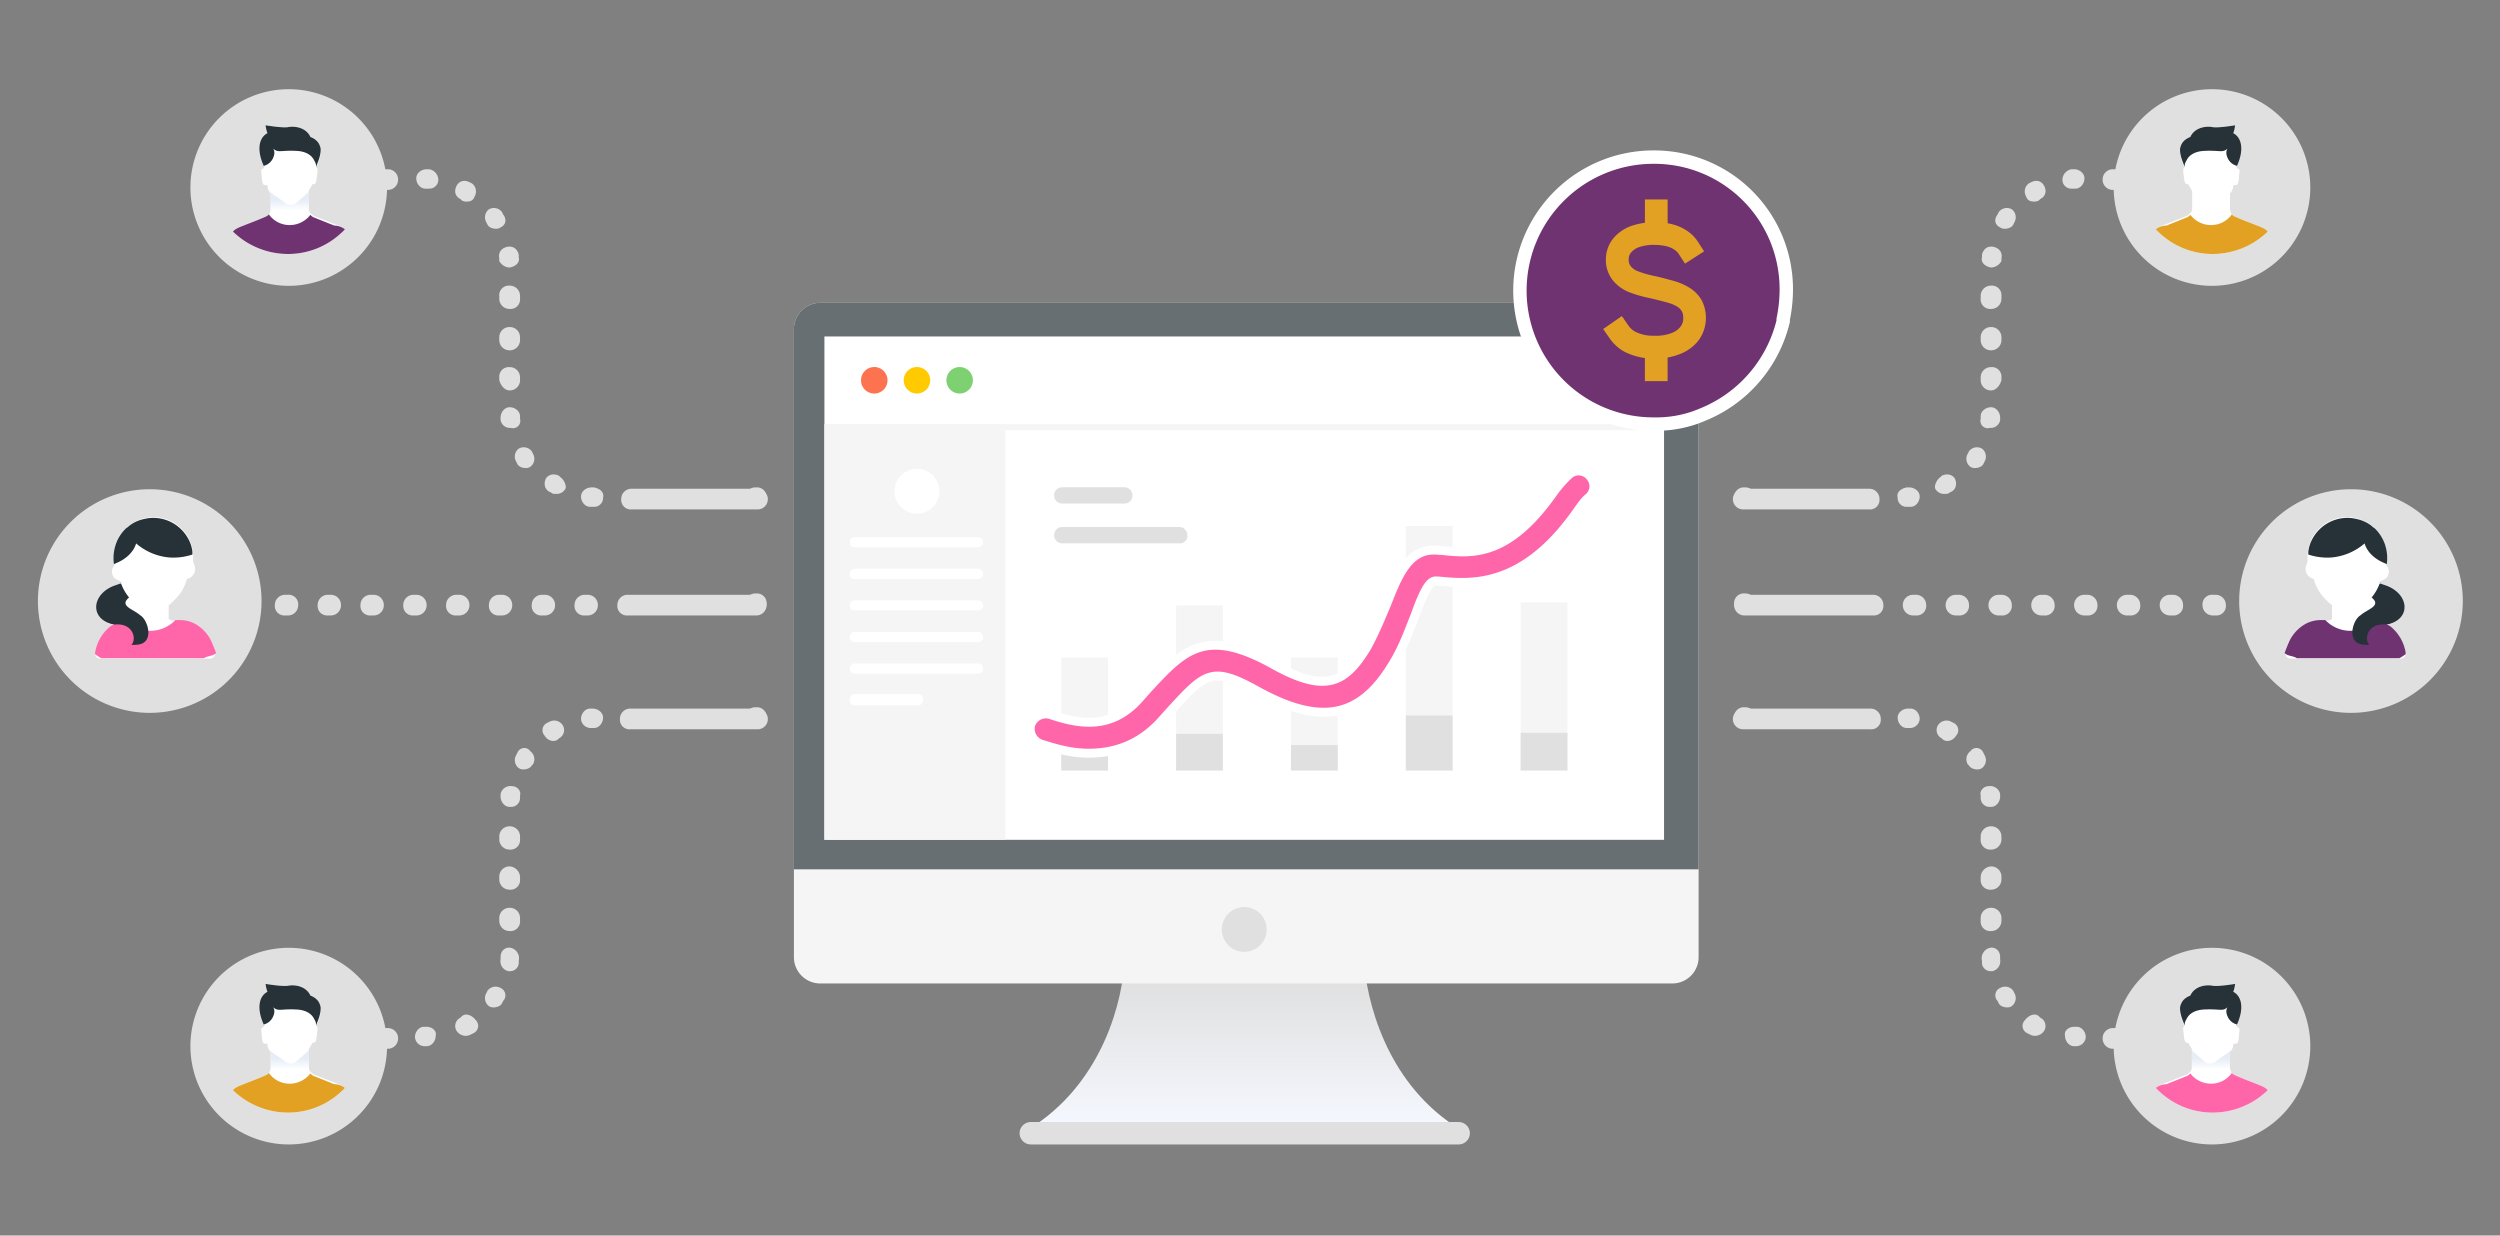 <svg xmlns="http://www.w3.org/2000/svg" xmlns:xlink="http://www.w3.org/1999/xlink" width="1121" height="554" viewBox="0 0 1121 554">
  <rect x="0" y="0" width="1121" height="554" fill="#808080" stroke="none"/>
  <defs>
    <clipPath id="clip-path">
      <rect id="Rectangle_1" data-name="Rectangle 1" width="1121" height="554" transform="translate(1057 1500)" fill="#fff" stroke="#707070" stroke-width="1"/>
    </clipPath>
    <linearGradient id="linear-gradient" x1="0.5" y1="0.968" x2="0.5" y2="0.076" gradientUnits="objectBoundingBox">
      <stop offset="0" stop-color="#f5f8ff"/>
      <stop offset="0.991" stop-color="#e0e0e0"/>
      <stop offset="1" stop-color="#d8e0eb"/>
    </linearGradient>
    <linearGradient id="linear-gradient-2" x1="0.498" y1="0.984" x2="0.498" y2="0.445" gradientUnits="objectBoundingBox">
      <stop offset="0" stop-color="#fff"/>
      <stop offset="0.991" stop-color="#e6edf7"/>
    </linearGradient>
    <linearGradient id="linear-gradient-4" x1="0.502" y1="0.984" x2="0.502" y2="0.445" xlink:href="#linear-gradient-2"/>
  </defs>
  <g id="Mask_Group_1" data-name="Mask Group 1" transform="translate(-1057 -1500)" clip-path="url(#clip-path)">
    <g id="Group_17" data-name="Group 17" transform="translate(-1468.004 239.169)">
      <g id="Group_15" data-name="Group 15">
        <path id="Path" d="M197.81,74.926c-32.361.916-71.559,0-98.9-.456-27.348.456-66.546,1.372-98.907.456C31.906,56.654,43.3,22.388,45.122,0H152.688C154.967,22.388,165.9,56.654,197.81,74.926Z" transform="translate(2984.008 1693.59)" fill="url(#linear-gradient)"/>
        <path id="Path-2" data-name="Path" d="M5.013,10.05H196.9a5.064,5.064,0,0,0,5.013-5.027A5.063,5.063,0,0,0,196.9,0H5.013A5.063,5.063,0,0,0,0,5.023,5.064,5.064,0,0,0,5.013,10.05Z" transform="translate(2982.185 1763.95)" fill="#e0e0e0"/>
        <path id="Path-3" data-name="Path" d="M405.66,11.909V293.338a11.779,11.779,0,0,1-11.849,11.878H11.854A11.783,11.783,0,0,1,0,293.338V11.909A11.787,11.787,0,0,1,11.854.026H393.811C400.191-.429,405.66,5.054,405.66,11.909Z" transform="translate(2880.999 1396.597)" fill="#f5f5f5"/>
        <path id="Path-4" data-name="Path" d="M405.66,11.909v242.14H0V11.909A11.787,11.787,0,0,1,11.854.026H393.811C400.191-.429,405.66,5.054,405.66,11.909Z" transform="translate(2880.999 1396.597)" fill="#676f73"/>
        <path id="Path-5" data-name="Path" d="M376.489,0H0V225.7H376.489Z" transform="translate(2894.675 1411.701)" fill="#fff"/>
        <path id="Path-6" data-name="Path" d="M5.924,11.883A5.941,5.941,0,1,0,0,5.939a5.941,5.941,0,0,0,5.924,5.944Z" transform="translate(2911.082 1425.407)" fill="#fd724f"/>
        <path id="Path-7" data-name="Path" d="M5.924,11.883A5.941,5.941,0,1,0,0,5.939a5.941,5.941,0,0,0,5.924,5.944Z" transform="translate(2930.227 1425.407)" fill="#ffcb00"/>
        <path id="Path-8" data-name="Path" d="M5.924,11.883A5.941,5.941,0,1,0,0,5.939a5.941,5.941,0,0,0,5.924,5.944Z" transform="translate(2949.367 1425.407)" fill="#7ed171"/>
        <path id="Path-9" data-name="Path" d="M376.489,0H0V186.4H81.129V2.739h295.36Z" transform="translate(2894.675 1450.994)" fill="#f5f5f5"/>
        <path id="Path-10" data-name="Path" d="M10.026,20.1A10.052,10.052,0,1,0,0,10.05,10.052,10.052,0,0,0,10.026,20.1Z" transform="translate(2926.125 1471.094)" fill="#fff"/>
        <path id="Path-11" data-name="Path" d="M57.431,4.591H2.279A2.154,2.154,0,0,1,0,2.307,2.157,2.157,0,0,1,2.279.024H57.431A2.157,2.157,0,0,1,59.71,2.307C60.166,3.224,58.8,4.591,57.431,4.591Z" transform="translate(2906.069 1501.681)" fill="#fff"/>
        <path id="Path-12" data-name="Path" d="M57.431,4.6H2.279A2.157,2.157,0,0,1,0,2.312,2.158,2.158,0,0,1,2.279.023H57.431A2.158,2.158,0,0,1,59.71,2.312C60.166,3.223,58.8,4.6,57.431,4.6Z" transform="translate(2906.069 1515.843)" fill="#fff"/>
        <path id="Path-13" data-name="Path" d="M57.431,4.591H2.279A2.154,2.154,0,0,1,0,2.307,2.154,2.154,0,0,1,2.279.024H57.431A2.154,2.154,0,0,1,59.71,2.307C60.166,3.224,58.8,4.591,57.431,4.591Z" transform="translate(2906.069 1530.008)" fill="#fff"/>
        <path id="Path-14" data-name="Path" d="M57.431,4.6H2.279A2.158,2.158,0,0,1,0,2.307,2.157,2.157,0,0,1,2.279.023H57.431A2.157,2.157,0,0,1,59.71,2.307C60.166,3.223,58.8,4.6,57.431,4.6Z" transform="translate(2906.069 1544.17)" fill="#fff"/>
        <path id="Path-15" data-name="Path" d="M57.431,4.591H2.279A2.154,2.154,0,0,1,0,2.307,2.154,2.154,0,0,1,2.279.024H57.431A2.154,2.154,0,0,1,59.71,2.307C60.166,3.219,58.8,4.591,57.431,4.591Z" transform="translate(2906.069 1558.335)" fill="#fff"/>
        <path id="Path-16" data-name="Path" d="M30.994,5.023H1.823A1.961,1.961,0,0,1,0,3.2V1.828A1.961,1.961,0,0,1,1.823,0H30.994a1.961,1.961,0,0,1,1.823,1.828V3.195C32.361,4.111,31.906,5.023,30.994,5.023Z" transform="translate(2906.069 1572.065)" fill="#fff"/>
        <path id="Path-17" data-name="Path" d="M10.031,20.1A10.05,10.05,0,1,0,0,10.05,10.05,10.05,0,0,0,10.031,20.1Z" transform="translate(3072.884 1667.552)" fill="#e0e0e0"/>
        <path id="Path-18" data-name="Path" d="M118.969,59.393a65.4,65.4,0,0,1-1.391,13.25v.916A60.455,60.455,0,0,1,81.12,115.592c-.911.456-1.343.456-2.255.911a52.856,52.856,0,0,1-19.141,3.2,59.851,59.851,0,1,1,0-119.7,59.2,59.2,0,0,1,59.245,59.392Z" transform="translate(3207.01 1331.281)" fill="#703372" stroke="#fff" stroke-width="6"/>
        <path id="Path-19" data-name="Path" d="M20.968,0H0V50.715H20.968Z" transform="translate(3000.87 1555.615)" fill="#f5f5f5"/>
        <path id="Path-20" data-name="Path" d="M20.963,0H0V74.015H20.963Z" transform="translate(3052.376 1532.315)" fill="#f5f5f5"/>
        <path id="Path-21" data-name="Path" d="M20.968,0H0V50.715H20.968Z" transform="translate(3103.878 1555.615)" fill="#f5f5f5"/>
        <path id="Path-22" data-name="Path" d="M20.963,0H0V109.653H20.963Z" transform="translate(3155.385 1496.678)" fill="#f5f5f5"/>
        <path id="Path-23" data-name="Path" d="M20.963,0H0V75.387H20.963Z" transform="translate(3206.882 1530.944)" fill="#f5f5f5"/>
        <path id="Path-24" data-name="Path" d="M20.968,0H0V11.422H20.968Z" transform="translate(3000.87 1594.908)" fill="#e0e0e0"/>
        <path id="Path-25" data-name="Path" d="M20.963,0H0V16.449H20.963Z" transform="translate(3052.376 1589.881)" fill="#e0e0e0"/>
        <path id="Path-26" data-name="Path" d="M20.968,0H0V11.422H20.968Z" transform="translate(3103.878 1594.908)" fill="#e0e0e0"/>
        <path id="Path-27" data-name="Path" d="M20.963,0H0V24.672H20.963Z" transform="translate(3155.385 1581.659)" fill="#e0e0e0"/>
        <path id="Path-28" data-name="Path" d="M20.963,0H0V16.905H20.963Z" transform="translate(3206.882 1589.425)" fill="#e0e0e0"/>
        <path id="Path-29" data-name="Path" d="M26.214,126.57c-9.115,0-16.867-2.744-21.424-4.116a7.237,7.237,0,0,1-4.557-8.678,7.212,7.212,0,0,1,8.659-4.567c12.309,4.111,26.893,7.306,39.653-6.855L52.2,98.243c16.4-17.817,25.975-28.327,56.058-11.878,24.158,13.705,32.817,8.678,42.387-6.855,3.646-6.395,6.38-13.25,9.115-19.644,5.013-12.794,10.031-26.044,23.7-24.216h.911c13.216,1.372,29.167,3.2,49.219-24.672a55.584,55.584,0,0,1,7.771-9.134A6.562,6.562,0,0,1,250.9,2.3a6.634,6.634,0,0,1-.432,9.594c-1.823,1.372-3.646,4.111-5.948,7.311C220.4,53.01,197.131,50.727,183,49.355h-.911c-3.19-.456-5.924,5.483-9.57,15.533-2.734,6.855-5.469,14.622-10.031,21.932C147.9,111.036,130.131,114.231,101.871,98.7c-20.513-11.422-23.247-8.222-39.2,9.139l-4.1,4.567C48.088,123.826,36.24,126.57,26.214,126.57Z" transform="translate(2986.965 1471.994)" fill="#ff66a9" stroke="#fff" stroke-width="4"/>
        <path id="Path-30" data-name="Path" d="M31.45,7.311H3.651A3.6,3.6,0,0,1,0,3.655,3.6,3.6,0,0,1,3.651,0h27.8A3.6,3.6,0,0,1,35.1,3.655a3.6,3.6,0,0,1-3.65,3.656Z" transform="translate(2997.679 1479.317)" fill="#e0e0e0"/>
        <path id="Path-31" data-name="Path" d="M56.52,7.311H3.651A3.6,3.6,0,0,1,0,3.655,3.6,3.6,0,0,1,3.651,0H56.064A3.6,3.6,0,0,1,59.71,3.655C60.166,5.483,58.343,7.311,56.52,7.311Z" transform="translate(2997.679 1497.138)" fill="#e0e0e0"/>
        <g id="Group_12" data-name="Group 12" transform="translate(528 1090.084)">
          <path id="Path-32" data-name="Path" d="M4.652,9.277A4.276,4.276,0,0,1,0,4.636,4.272,4.272,0,0,1,4.652,0,4.273,4.273,0,0,1,9.309,4.636,4.585,4.585,0,0,1,4.652,9.277Z" transform="translate(2331.416 389.309)" fill="#e0e0e0"/>
          <path id="Path-33" data-name="Path" d="M4.652,9.277A4.276,4.276,0,0,1,0,4.636,4.272,4.272,0,0,1,4.652,0,4.273,4.273,0,0,1,9.309,4.636,4.585,4.585,0,0,1,4.652,9.277Z" transform="translate(2331.416 487.905)" fill="#e0e0e0"/>
          <path id="Path-34" data-name="Path" d="M5.822,0H4.657A4.58,4.58,0,0,0,0,4.636,4.278,4.278,0,0,0,4.657,9.277H5.822a4.583,4.583,0,0,0,4.652-4.641A4.579,4.579,0,0,0,5.822,0Z" transform="translate(2165.035 246.636)" fill="#e0e0e0"/>
          <path id="Path-35" data-name="Path" d="M5.816,0H4.652A4.579,4.579,0,0,0,0,4.636,4.276,4.276,0,0,0,4.652,9.277H5.816a4.58,4.58,0,0,0,4.652-4.641A4.576,4.576,0,0,0,5.816,0Z" transform="translate(2146.422 246.636)" fill="#e0e0e0"/>
          <path id="Path-36" data-name="Path" d="M5.816,0H4.652C2.323,0,0,1.736,0,4.059S1.741,8.695,4.07,8.695H5.816a3.968,3.968,0,0,0,4.07-4.059A4.922,4.922,0,0,0,5.816,0Z" transform="translate(2183.654 246.636)" fill="#e0e0e0"/>
          <path id="Path-37" data-name="Path" d="M9.309,4.641A4.581,4.581,0,0,0,4.657,0,4.278,4.278,0,0,0,0,4.641V5.8a4.585,4.585,0,0,0,4.657,4.641A4.276,4.276,0,0,0,9.309,5.8Z" transform="translate(2220.881 298.832)" fill="#e0e0e0"/>
          <path id="Path-38" data-name="Path" d="M8.169,2.921,7.587,1.763A4.518,4.518,0,0,0,1.77.6,4.486,4.486,0,0,0,.606,6.4l.582,1.159C1.77,8.722,3.517,9.3,4.681,9.3A3.486,3.486,0,0,0,7,8.722C9.333,7.563,9.915,5.245,8.169,2.921Z" transform="translate(2214.459 264.01)" fill="#e0e0e0"/>
          <path id="Path-39" data-name="Path" d="M4.657,0A4.585,4.585,0,0,0,0,4.641V5.8a4.585,4.585,0,0,0,4.657,4.641A4.584,4.584,0,0,0,9.309,5.8V4.641A4.583,4.583,0,0,0,4.657,0Z" transform="translate(2220.881 317.391)" fill="#e0e0e0"/>
          <path id="Path-40" data-name="Path" d="M5.822,0H4.657A4.58,4.58,0,0,0,0,4.636,4.278,4.278,0,0,0,4.657,9.277H5.822a4.583,4.583,0,0,0,4.652-4.641A4.579,4.579,0,0,0,5.822,0Z" transform="translate(2128.385 246.636)" fill="#e0e0e0"/>
          <path id="Path-41" data-name="Path" d="M7.563,1.161,6.4.579C4.075-.58,1.747,0,.582,2.32S0,6.961,2.329,8.12l.582.582a3.511,3.511,0,0,0,2.323.577c1.747,0,2.911-.577,3.493-2.318a4.486,4.486,0,0,0-1.164-5.8Z" transform="translate(2201.104 251.852)" fill="#e0e0e0"/>
          <path id="Path-42" data-name="Path" d="M7.584,1.763A4.517,4.517,0,0,0,1.768.6,4.492,4.492,0,0,0,.6,6.4l.582,1.159C1.768,8.722,3.514,9.3,4.679,9.3A3.479,3.479,0,0,0,7,8.722a4.486,4.486,0,0,0,1.164-5.8Z" transform="translate(2227.841 371.306)" fill="#e0e0e0"/>
          <path id="Path-43" data-name="Path" d="M7.006,1.184,6.424.6C4.1-.557,1.766.026.6,1.761-.557,4.085.025,6.4,1.766,7.561l1.164.582c.582.582,1.164.582,2.329.582A4.392,4.392,0,0,0,9.329,6.4C9.912,5.243,8.747,2.343,7.006,1.184Z" transform="translate(2241.222 383.484)" fill="#e0e0e0"/>
          <path id="Path-44" data-name="Path" d="M5.822,0H4.657C2.329,0,0,1.736,0,4.059S1.747,8.7,4.075,8.7H5.822a3.972,3.972,0,0,0,4.07-4.064C10.474,2.318,8.727.577,5.822,0Z" transform="translate(2257.532 389.309)" fill="#e0e0e0"/>
          <path id="Path-45" data-name="Path" d="M4.77,9.394C7.676,8.812,9.422,7.07,8.84,4.753V3.594C8.258,1.27,6.511-.465,3.606.111,1.277.694-.469,2.429.113,5.329V6.494a5.554,5.554,0,0,0,4.657,2.9Z" transform="translate(2220.77 281.32)" fill="#e0e0e0"/>
          <path id="Path-46" data-name="Path" d="M8.727,5.218V4.059C8.727,1.741,6.4,0,4.075,0S0,2.318,0,4.636V5.8A4.247,4.247,0,0,0,4.075,9.277h.582a3.282,3.282,0,0,0,4.07-4.059Z" transform="translate(2221.463 353.35)" fill="#e0e0e0"/>
          <path id="Path-47" data-name="Path" d="M4.657,10.441A4.583,4.583,0,0,0,9.309,5.8V4.641A4.584,4.584,0,0,0,4.657,0,4.278,4.278,0,0,0,0,4.641V5.8C.582,8.123,2.329,10.441,4.657,10.441Z" transform="translate(2220.881 335.368)" fill="#e0e0e0"/>
          <path id="Path-48" data-name="Path" d="M4.652,0A4.576,4.576,0,0,0,0,4.636,4.276,4.276,0,0,0,4.652,9.277h.582c2.329,0,4.075-1.741,4.075-4.641A4.58,4.58,0,0,0,4.652,0Z" transform="translate(2110.354 246.636)" fill="#e0e0e0"/>
          <path id="Path-49" data-name="Path" d="M60.5,0H4.652A4.58,4.58,0,0,0,0,4.641,4.273,4.273,0,0,0,4.652,9.282H61.08a4.58,4.58,0,0,0,4.652-4.641C65.732,1.741,62.827,0,60.5,0Z" transform="translate(2275.568 389.886)" fill="#e0e0e0"/>
          <path id="Path-50" data-name="Path" d="M4.652,9.282A4.276,4.276,0,0,1,0,4.641,4.276,4.276,0,0,1,4.652,0,4.278,4.278,0,0,1,9.309,4.641,4.585,4.585,0,0,1,4.652,9.282Z" transform="translate(2331.416 436.863)" fill="#e0e0e0"/>
          <path id="Path-51" data-name="Path" d="M5.816,0H4.657A4.585,4.585,0,0,0,0,4.641,4.273,4.273,0,0,0,4.657,9.277H5.816a4.58,4.58,0,0,0,4.657-4.636A4.585,4.585,0,0,0,5.816,0Z" transform="translate(2177.833 437.446)" fill="#e0e0e0"/>
          <path id="Path-52" data-name="Path" d="M5.816,0H4.652A4.58,4.58,0,0,0,0,4.641,4.269,4.269,0,0,0,4.652,9.277H5.816a4.579,4.579,0,0,0,4.652-4.636A4.583,4.583,0,0,0,5.816,0Z" transform="translate(2197.033 437.446)" fill="#e0e0e0"/>
          <path id="Path-53" data-name="Path" d="M5.816,0H4.652A4.583,4.583,0,0,0,0,4.641,4.272,4.272,0,0,0,4.652,9.277H5.816a4.58,4.58,0,0,0,4.657-4.636A4.585,4.585,0,0,0,5.816,0Z" transform="translate(2158.637 437.446)" fill="#e0e0e0"/>
          <path id="Path-54" data-name="Path" d="M5.816,0H4.652A4.58,4.58,0,0,0,0,4.641,4.272,4.272,0,0,0,4.652,9.277H5.816a4.576,4.576,0,0,0,4.652-4.636A4.58,4.58,0,0,0,5.816,0Z" transform="translate(2139.441 437.446)" fill="#e0e0e0"/>
          <path id="Path-55" data-name="Path" d="M5.822,0H4.657A4.585,4.585,0,0,0,0,4.641,4.273,4.273,0,0,0,4.657,9.277H5.822a4.579,4.579,0,0,0,4.652-4.636A4.276,4.276,0,0,0,5.822,0Z" transform="translate(2120.24 437.446)" fill="#e0e0e0"/>
          <path id="Path-56" data-name="Path" d="M5.816,0H4.652A4.58,4.58,0,0,0,0,4.641,4.269,4.269,0,0,0,4.652,9.277H5.816a4.579,4.579,0,0,0,4.652-4.636A4.583,4.583,0,0,0,5.816,0Z" transform="translate(2254.626 437.446)" fill="#e0e0e0"/>
          <path id="Path-57" data-name="Path" d="M5.816,0H4.652A4.583,4.583,0,0,0,0,4.641,4.272,4.272,0,0,0,4.652,9.277H5.816a4.576,4.576,0,0,0,4.652-4.636A4.58,4.58,0,0,0,5.816,0Z" transform="translate(2216.229 437.446)" fill="#e0e0e0"/>
          <path id="Path-58" data-name="Path" d="M5.822,0H4.657A4.585,4.585,0,0,0,0,4.641,4.273,4.273,0,0,0,4.657,9.277H5.822a4.579,4.579,0,0,0,4.652-4.636A4.583,4.583,0,0,0,5.822,0Z" transform="translate(2235.425 437.446)" fill="#e0e0e0"/>
          <path id="Path-59" data-name="Path" d="M5.234,0H4.652A4.583,4.583,0,0,0,0,4.641,4.272,4.272,0,0,0,4.652,9.277h.582A4.58,4.58,0,0,0,9.892,4.641,4.585,4.585,0,0,0,5.234,0Z" transform="translate(2102.208 437.446)" fill="#e0e0e0"/>
          <path id="Path-60" data-name="Path" d="M62.245,0H4.652A4.583,4.583,0,0,0,0,4.641,4.272,4.272,0,0,0,4.652,9.277H62.245A4.576,4.576,0,0,0,66.9,4.641,4.58,4.58,0,0,0,62.245,0Z" transform="translate(2273.822 437.446)" fill="#e0e0e0"/>
          <path id="Path-61" data-name="Path" d="M2.911.835l-.582.582a4.133,4.133,0,0,0-1.747,5.8,4.9,4.9,0,0,0,4.07,2.318,4.435,4.435,0,0,0,2.329-.577l1.164-.582a3.607,3.607,0,0,0,1.164-5.8C7.563.258,4.652-.9,2.911.835Z" transform="translate(2201.104 625.679)" fill="#e0e0e0"/>
          <path id="Path-62" data-name="Path" d="M5.234,0H4.07C1.741,0,0,2.323,0,4.641A4.362,4.362,0,0,0,4.07,8.7H5.234C7.563,8.7,9.3,6.382,9.3,4.059,9.886,1.741,7.563,0,5.234,0Z" transform="translate(2183.072 631.155)" fill="#e0e0e0"/>
          <path id="Path-63" data-name="Path" d="M4.77.112C2.442-.47.113,1.271.113,4.171V5.33a4.519,4.519,0,0,0,3.493,5.223h.582a3.887,3.887,0,0,0,4.07-3.482V5.912A4.826,4.826,0,0,0,4.77.112Z" transform="translate(2221.352 595.666)" fill="#e0e0e0"/>
          <path id="Path-64" data-name="Path" d="M5.822,0H4.657A4.585,4.585,0,0,0,0,4.641,4.273,4.273,0,0,0,4.657,9.277H5.822a4.579,4.579,0,0,0,4.652-4.636A4.583,4.583,0,0,0,5.822,0Z" transform="translate(2165.035 631.737)" fill="#e0e0e0"/>
          <path id="Path-65" data-name="Path" d="M4.657,0A4.58,4.58,0,0,0,0,4.636V5.8a4.581,4.581,0,0,0,4.657,4.636A4.272,4.272,0,0,0,9.309,5.8V4.636A4.579,4.579,0,0,0,4.657,0Z" transform="translate(2220.881 577.801)" fill="#e0e0e0"/>
          <path id="Path-66" data-name="Path" d="M5.822,0H4.657A4.585,4.585,0,0,0,0,4.641,4.273,4.273,0,0,0,4.657,9.277H5.822a4.579,4.579,0,0,0,4.652-4.636A4.583,4.583,0,0,0,5.822,0Z" transform="translate(2128.385 631.737)" fill="#e0e0e0"/>
          <path id="Path-67" data-name="Path" d="M5.816,0H4.652A4.583,4.583,0,0,0,0,4.641,4.272,4.272,0,0,0,4.652,9.277H5.816a4.576,4.576,0,0,0,4.652-4.636A4.58,4.58,0,0,0,5.816,0Z" transform="translate(2146.422 631.737)" fill="#e0e0e0"/>
          <path id="Path-68" data-name="Path" d="M7,.6A4.521,4.521,0,0,0,1.188,1.766L.606,2.925a4.486,4.486,0,0,0,1.164,5.8A3.526,3.526,0,0,0,4.1,9.3c1.163,0,2.9-.575,3.487-1.734L8.169,6.4A3.608,3.608,0,0,0,7,.6Z" transform="translate(2214.459 613.153)" fill="#e0e0e0"/>
          <path id="Path-69" data-name="Path" d="M3.339.466l-1.164.582a3.609,3.609,0,0,0-1.159,5.8A4.769,4.769,0,0,0,4.5,9.167a3.5,3.5,0,0,0,2.329-.582l.582-.577a4.135,4.135,0,0,0,1.741-5.8A4.526,4.526,0,0,0,3.339.466Z" transform="translate(2240.231 493.816)" fill="#e0e0e0"/>
          <path id="Path-70" data-name="Path" d="M5.24,0H4.075C1.747,0,0,2.323,0,4.641A4.367,4.367,0,0,0,4.075,8.7H5.822c2.323,0,4.07-2.318,4.07-4.641S7.563,0,5.24,0Z" transform="translate(2257.532 488.482)" fill="#e0e0e0"/>
          <path id="Path-71" data-name="Path" d="M1.186,2.056.6,3.22a4.486,4.486,0,0,0,1.168,5.8A3.5,3.5,0,0,0,4.1,9.6c1.161,0,2.9-.585,3.484-1.744l.582-.577A4.486,4.486,0,0,0,7,1.479a3.312,3.312,0,0,0-5.814.577Z" transform="translate(2227.841 506.144)" fill="#e0e0e0"/>
          <path id="Path-72" data-name="Path" d="M4.657,0A4.58,4.58,0,0,0,0,4.636V5.8a4.581,4.581,0,0,0,4.657,4.636A4.275,4.275,0,0,0,9.309,5.8V4.636A5,5,0,0,0,4.657,0Z" transform="translate(2220.881 559.242)" fill="#e0e0e0"/>
          <path id="Path-73" data-name="Path" d="M4.657,0A4.585,4.585,0,0,0,0,4.641V5.8a4.582,4.582,0,0,0,4.657,4.641A4.276,4.276,0,0,0,9.309,5.8V4.641A4.583,4.583,0,0,0,4.657,0Z" transform="translate(2220.881 541.259)" fill="#e0e0e0"/>
          <path id="Path-74" data-name="Path" d="M5.234.113A4.528,4.528,0,0,0,0,3.59V4.749C0,7.072,1.747,9.39,4.075,9.39h.582a3.971,3.971,0,0,0,4.07-4.059V4.172C9.309,2.431,7.563.113,5.234.113Z" transform="translate(2221.463 523.169)" fill="#e0e0e0"/>
          <path id="Path-75" data-name="Path" d="M4.652,0A4.583,4.583,0,0,0,0,4.641,4.272,4.272,0,0,0,4.652,9.277h.582c2.329,0,4.075-1.736,4.075-4.636A4.585,4.585,0,0,0,4.652,0Z" transform="translate(2110.354 631.737)" fill="#e0e0e0"/>
          <path id="Path-76" data-name="Path" d="M61.08,0H4.652A4.58,4.58,0,0,0,0,4.641,4.276,4.276,0,0,0,4.652,9.282h57.01a4.58,4.58,0,0,0,4.652-4.641C66.314,1.741,63.409,0,61.08,0Z" transform="translate(2274.986 488.482)" fill="#e0e0e0"/>
          <g id="Group_6" data-name="Group 6" transform="translate(502.472 -35.798)">
            <path id="Path-77" data-name="Path" d="M44.172,88.169A44.085,44.085,0,1,0,0,44.085,44.12,44.12,0,0,0,44.172,88.169Z" transform="translate(1579.914 631.544)" fill="#e0e0e0"/>
            <g id="Group_2" data-name="Group 2" transform="translate(1598.981 647.723)">
              <path id="Path-78" data-name="Path" d="M50.208,46.629A12.65,12.65,0,0,1,48.534,48.3a34.807,34.807,0,0,1-23.849,9.409A35.694,35.694,0,0,1,4.6,51.438,39.99,39.99,0,0,1,0,47.674C.835,46.629,2.092,46,4.811,44.957l1.046-.42c2.092-.835,5.022-1.881,8.786-3.554a3.724,3.724,0,0,0,1.464-1.046,1.081,1.081,0,0,0,.42-.835,3.881,3.881,0,0,0,.418-1.464v-7.11l-.418-.418a5.13,5.13,0,0,1-1.046-3.136l-.628-.209c-1.881.418-1.673-1.464-2.092-5.229-.209-1.673,0-1.881.837-2.09l.628-.837a21.591,21.591,0,0,1-1.883-7.736c0-3.554,1.464-5.853,3.556-6.9A14.619,14.619,0,0,1,14.643,0s7.323,1.255,10.041.837c3.138-.628,8.16.209,10.043,4.391,3.138,1.253,4.184,3.136,4.6,5.227.418,3.345-1.464,7.11-1.883,8.365v.209c.42.209.628.627.42,2.09-.42,3.554-.42,5.646-2.092,5.227L34.1,29.064c0,.42,0,.42-.209.628V37.22a2.921,2.921,0,0,0,.627,1.881c.211.209.211.418.42.418a5.556,5.556,0,0,0,1.255,1.046l9.415,3.763A15.413,15.413,0,0,1,50.208,46.629Z" transform="translate(0 0)" fill="#fff"/>
              <path id="Path-79" data-name="Path" d="M50.208,6.692a12.65,12.65,0,0,1-1.674,1.673,34.807,34.807,0,0,1-23.849,9.409A35.694,35.694,0,0,1,4.6,11.5,39.99,39.99,0,0,1,0,7.736C.835,6.692,2.092,6.064,4.811,5.02L5.857,4.6c2.092-.835,5.022-1.881,8.786-3.554A3.724,3.724,0,0,0,16.107,0a11.4,11.4,0,0,0,9.415,4.809,11.692,11.692,0,0,0,9.206-4.6,5.466,5.466,0,0,0,1.255,1.046Q42.259,3.764,45.4,5.02A8.023,8.023,0,0,1,50.208,6.692Z" transform="translate(0 39.937)" fill="#e2a122"/>
              <path id="Path-80" data-name="Path" d="M25.347,18.82a4.057,4.057,0,0,0-.628-2.719c0-.209-.209-.209-.209-.42-1.464-2.926-4.6-3.972-7.531-4.181-7.74-.42-8.367,1.044-10.878-1.046.837,1.046.837,2.928-.418,5.018a6.142,6.142,0,0,1-3.767,2.719C-1.64,10.246.243,5.229,3.59,3.556A15.385,15.385,0,0,1,2.753,0s7.323,1.255,10.041.837c3.138-.628,8.16.209,10.043,4.391,3.138,1.253,4.184,3.136,4.6,5.227C27.648,13.8,25.765,17.356,25.347,18.82Z" transform="translate(11.89 0)" fill="#263238"/>
              <path id="Path-81" data-name="Path" d="M.418,7.947V.837L0,.42V0A5.62,5.62,0,0,0,1.464,1.673l5.65,3.974a3.763,3.763,0,0,0,4.6,0l5.23-4.6c.209-.209.418-.418.627-.418V8.156A1.883,1.883,0,0,0,17.781,9.2H.628A2.627,2.627,0,0,1,.418,7.947Z" transform="translate(16.526 29.273)" fill="url(#linear-gradient-2)"/>
            </g>
          </g>
          <g id="Group_7" data-name="Group 7" transform="translate(502.472 -420.798)">
            <path id="Path-82" data-name="Path" d="M44.172,88.169A44.085,44.085,0,1,0,0,44.085,44.12,44.12,0,0,0,44.172,88.169Z" transform="translate(1579.914 631.544)" fill="#e0e0e0"/>
            <g id="Group_2-2" data-name="Group 2" transform="translate(1598.981 647.723)">
              <path id="Path-83" data-name="Path" d="M50.208,46.629A12.65,12.65,0,0,1,48.534,48.3a34.807,34.807,0,0,1-23.849,9.409A35.694,35.694,0,0,1,4.6,51.438,39.99,39.99,0,0,1,0,47.674C.835,46.629,2.092,46,4.811,44.957l1.046-.42c2.092-.835,5.022-1.881,8.786-3.554a3.724,3.724,0,0,0,1.464-1.046,1.081,1.081,0,0,0,.42-.835,3.881,3.881,0,0,0,.418-1.464v-7.11l-.418-.418a5.13,5.13,0,0,1-1.046-3.136l-.628-.209c-1.881.418-1.673-1.464-2.092-5.229-.209-1.673,0-1.881.837-2.09l.628-.837a21.591,21.591,0,0,1-1.883-7.736c0-3.554,1.464-5.853,3.556-6.9A14.619,14.619,0,0,1,14.643,0s7.323,1.255,10.041.837c3.138-.628,8.16.209,10.043,4.391,3.138,1.253,4.184,3.136,4.6,5.227.418,3.345-1.464,7.11-1.883,8.365v.209c.42.209.628.627.42,2.09-.42,3.554-.42,5.646-2.092,5.227L34.1,29.064c0,.42,0,.42-.209.628V37.22a2.921,2.921,0,0,0,.627,1.881c.211.209.211.418.42.418a5.556,5.556,0,0,0,1.255,1.046l9.415,3.763A15.413,15.413,0,0,1,50.208,46.629Z" transform="translate(0 0)" fill="#fff"/>
              <path id="Path-84" data-name="Path" d="M50.208,6.692a12.65,12.65,0,0,1-1.674,1.673,34.807,34.807,0,0,1-23.849,9.409A35.694,35.694,0,0,1,4.6,11.5,39.99,39.99,0,0,1,0,7.736C.835,6.692,2.092,6.064,4.811,5.02L5.857,4.6c2.092-.835,5.022-1.881,8.786-3.554A3.724,3.724,0,0,0,16.107,0a11.4,11.4,0,0,0,9.415,4.809,11.692,11.692,0,0,0,9.206-4.6,5.466,5.466,0,0,0,1.255,1.046Q42.259,3.764,45.4,5.02A8.023,8.023,0,0,1,50.208,6.692Z" transform="translate(0 39.937)" fill="#703372"/>
              <path id="Path-85" data-name="Path" d="M25.347,18.82a4.057,4.057,0,0,0-.628-2.719c0-.209-.209-.209-.209-.42-1.464-2.926-4.6-3.972-7.531-4.181-7.74-.42-8.367,1.044-10.878-1.046.837,1.046.837,2.928-.418,5.018a6.142,6.142,0,0,1-3.767,2.719C-1.64,10.246.243,5.229,3.59,3.556A15.385,15.385,0,0,1,2.753,0s7.323,1.255,10.041.837c3.138-.628,8.16.209,10.043,4.391,3.138,1.253,4.184,3.136,4.6,5.227C27.648,13.8,25.765,17.356,25.347,18.82Z" transform="translate(11.89 0)" fill="#263238"/>
              <path id="Path-86" data-name="Path" d="M.418,7.947V.837L0,.42V0A5.62,5.62,0,0,0,1.464,1.673l5.65,3.974a3.763,3.763,0,0,0,4.6,0l5.23-4.6c.209-.209.418-.418.627-.418V8.156A1.883,1.883,0,0,0,17.781,9.2H.628A2.627,2.627,0,0,1,.418,7.947Z" transform="translate(16.526 29.273)" fill="url(#linear-gradient-2)"/>
            </g>
          </g>
          <g id="Group_8" data-name="Group 8" transform="translate(563.733 54.512)">
            <path id="Path-87" data-name="Path" d="M50.234,100.27A50.135,50.135,0,1,0,0,50.135,50.175,50.175,0,0,0,50.234,100.27Z" transform="translate(1450.271 335.611)" fill="#e0e0e0"/>
            <g id="Group_3" data-name="Group 3" transform="translate(1475.862 348.114)">
              <path id="Shape" d="M2.178,63.437a2.186,2.186,0,0,1-2.16-2.491A18.535,18.535,0,0,1,6.661,49.321a3.3,3.3,0,0,1,2.16-1,11.114,11.114,0,0,1-6.643-3.653,8.827,8.827,0,0,1-1-1.66c-1.826-4.483,1.328-10.3,8.635-12.621l2.158-.83c.167,0,.167-.167.334-.167C10.481,27.9,8.653,28.23,7.823,25.74a3.734,3.734,0,0,1,.332-3.321c.166-.167.166-.332.331-.5.334-.334.167-.334.167-.831v-.331a18.991,18.991,0,0,1,.83-8.637,16.253,16.253,0,0,1,4.65-7.306.583.583,0,0,0,.332-.166c.332-.332.83-.665,1.163-1A17.507,17.507,0,0,1,22.27.5,16.385,16.385,0,0,1,26.257,0,17.846,17.846,0,0,1,42.033,9.466c.166.5.5,1,.665,1.494a18,18,0,0,1,1.163,4.485,3.254,3.254,0,0,1,.166,1.163V19.43c0,1.163.663,1.991.83,3.154A4.625,4.625,0,0,1,41.2,27.734a19.154,19.154,0,0,1-2.988,6.476,31.084,31.084,0,0,1-5.147,5.313v6.145s.166.331.994.5a10.421,10.421,0,0,0,2.99.331h1.66a14.425,14.425,0,0,1,5.978,1.495,18.249,18.249,0,0,1,7.972,8.634,8.189,8.189,0,0,1,.5,1.163c.167.5.332,1,.5,1.662a3.066,3.066,0,0,1,.332,1.163,2.473,2.473,0,0,1-2.324,2.823Z" transform="translate(0 0)" fill="#fff"/>
              <path id="Path-88" data-name="Path" d="M54.3,16.441c-1.494,1.494-3.819,1.161-5.48,2.324h-46A26.887,26.887,0,0,1,0,16.938v-.664A18.963,18.963,0,0,1,6.642,4.65a4.342,4.342,0,0,1,2.159-1A11.121,11.121,0,0,1,2.159,0h9.963A15.421,15.421,0,0,0,24.744,6.477,15.684,15.684,0,0,0,36.037,1.661h2.491a14.459,14.459,0,0,1,5.978,1.494,17.472,17.472,0,0,1,7.971,8.636c.167.331.333.83.5,1.163C53.307,13.783,54.137,15.942,54.3,16.441Z" transform="translate(0.018 44.506)" fill="#ff66a9"/>
              <path id="Path-89" data-name="Path" d="M35.362,16.441a27.068,27.068,0,0,1-10.3,1.328,26.261,26.261,0,0,1-14.946-6.31c-1.163,3.985-4.65,6.974-8.469,8.635-.5.167-1,.5-1.5.664v-.166a19.216,19.216,0,0,1,.831-8.635A17.8,17.8,0,0,1,5.635,4.65c.167-.166.167-.166.333-.166.333-.333.83-.664,1.163-1A16.108,16.108,0,0,1,13.772.5,16.42,16.42,0,0,1,17.758,0,17.85,17.85,0,0,1,33.534,9.466a15.481,15.481,0,0,1,1.828,5.813Z" transform="translate(8.332 0.331)" fill="#263238"/>
              <path id="Path-90" data-name="Path" d="M22.233,25.74c-1.494,1.827-4.152,1.827-6.477,1.827,2.492-2.325,1-9.963-7.472-9.133H8.117c-11.624-2.159-10.3-14.282,1-17.769L10.941,0l.333.331a20.962,20.962,0,0,0,3.488,5.98c-4.65,3.819,1.827,5.147,4.981,7.971C22.566,15.942,24.891,22.585,22.233,25.74Z" transform="translate(0.536 29.726)" fill="#263238"/>
            </g>
          </g>
        </g>
        <g id="Group_14" data-name="Group 14" transform="translate(3302.03 1300.831)">
          <path id="Path-91" data-name="Path" d="M4.657,9.277A4.276,4.276,0,0,0,9.309,4.636,4.272,4.272,0,0,0,4.657,0,4.273,4.273,0,0,0,0,4.636,4.585,4.585,0,0,0,4.657,9.277Z" transform="translate(0.576 178.562)" fill="#e0e0e0"/>
          <path id="Path-92" data-name="Path" d="M4.657,9.277A4.276,4.276,0,0,0,9.309,4.636,4.272,4.272,0,0,0,4.657,0,4.273,4.273,0,0,0,0,4.636,4.585,4.585,0,0,0,4.657,9.277Z" transform="translate(0.576 277.158)" fill="#e0e0e0"/>
          <path id="Path-93" data-name="Path" d="M4.635,0H5.8a4.58,4.58,0,0,1,4.657,4.636A4.278,4.278,0,0,1,5.8,9.277H4.635A4.583,4.583,0,0,1-.017,4.636,4.579,4.579,0,0,1,4.635,0Z" transform="translate(165.808 35.889)" fill="#e0e0e0"/>
          <path id="Path-94" data-name="Path" d="M4.635,0H5.8a4.579,4.579,0,0,1,4.652,4.636A4.276,4.276,0,0,1,5.8,9.277H4.635A4.58,4.58,0,0,1-.017,4.636,4.576,4.576,0,0,1,4.635,0Z" transform="translate(184.427 35.889)" fill="#e0e0e0"/>
          <path id="Path-95" data-name="Path" d="M4.071,0H5.235C7.564,0,9.887,1.736,9.887,4.059S8.146,8.7,5.817,8.7H4.071A3.968,3.968,0,0,1,0,4.636,4.922,4.922,0,0,1,4.071,0Z" transform="translate(147.759 35.889)" fill="#e0e0e0"/>
          <path id="Path-96" data-name="Path" d="M0,4.641A4.581,4.581,0,0,1,4.652,0,4.278,4.278,0,0,1,9.309,4.641V5.8a4.585,4.585,0,0,1-4.657,4.641A4.276,4.276,0,0,1,0,5.8Z" transform="translate(111.11 88.085)" fill="#e0e0e0"/>
          <path id="Path-97" data-name="Path" d="M1.023,2.921l.582-1.158A4.518,4.518,0,0,1,7.422.6,4.486,4.486,0,0,1,8.586,6.4L8,7.559C7.422,8.722,5.675,9.3,4.511,9.3a3.486,3.486,0,0,1-2.319-.578C-.141,7.563-.723,5.245,1.023,2.921Z" transform="translate(117.649 53.263)" fill="#e0e0e0"/>
          <path id="Path-98" data-name="Path" d="M4.652,0A4.585,4.585,0,0,1,9.309,4.641V5.8a4.585,4.585,0,0,1-4.657,4.641A4.584,4.584,0,0,1,0,5.8V4.641A4.583,4.583,0,0,1,4.652,0Z" transform="translate(111.11 106.644)" fill="#e0e0e0"/>
          <path id="Path-99" data-name="Path" d="M4.635,0H5.8a4.58,4.58,0,0,1,4.657,4.636A4.278,4.278,0,0,1,5.8,9.277H4.635A4.583,4.583,0,0,1-.017,4.636,4.579,4.579,0,0,1,4.635,0Z" transform="translate(202.458 35.889)" fill="#e0e0e0"/>
          <path id="Path-100" data-name="Path" d="M1.761,1.161,2.924.579C5.249-.58,7.577,0,8.742,2.32S9.324,6.961,7,8.12L6.413,8.7a3.511,3.511,0,0,1-2.323.577C2.343,9.279,1.179,8.7.6,6.961a4.486,4.486,0,0,1,1.164-5.8Z" transform="translate(130.873 41.105)" fill="#e0e0e0"/>
          <path id="Path-101" data-name="Path" d="M1.183,1.763A4.517,4.517,0,0,1,7,.6,4.492,4.492,0,0,1,8.167,6.4L7.585,7.559C7,8.722,5.253,9.3,4.088,9.3a3.479,3.479,0,0,1-2.321-.578A4.486,4.486,0,0,1,.6,2.922Z" transform="translate(104.692 160.559)" fill="#e0e0e0"/>
          <path id="Path-102" data-name="Path" d="M2.474,1.184,3.056.6C5.38-.557,7.714.026,8.88,1.761c1.157,2.324.575,4.639-1.166,5.8L6.55,8.143c-.582.582-1.164.582-2.329.582A4.392,4.392,0,0,1,.151,6.4C-.432,5.243.733,2.343,2.474,1.184Z" transform="translate(90.598 172.737)" fill="#e0e0e0"/>
          <path id="Path-103" data-name="Path" d="M4.181,0H5.346C7.674,0,10,1.736,10,4.059S8.256,8.7,5.928,8.7H4.181A3.972,3.972,0,0,1,.111,4.636C-.471,2.318,1.276.577,4.181,0Z" transform="translate(73.765 178.562)" fill="#e0e0e0"/>
          <path id="Path-104" data-name="Path" d="M4.182,9.394C1.276,8.812-.47,7.07.112,4.753V3.594C.694,1.27,2.441-.465,5.346.111,7.675.694,9.421,2.429,8.839,5.329V6.494a5.554,5.554,0,0,1-4.657,2.9Z" transform="translate(111.579 70.573)" fill="#e0e0e0"/>
          <path id="Path-105" data-name="Path" d="M.128,5.218V4.059C.128,1.741,2.455,0,4.78,0S8.855,2.318,8.855,4.636V5.8A4.247,4.247,0,0,1,4.78,9.277H4.2A3.282,3.282,0,0,1,.128,5.218Z" transform="translate(110.982 142.603)" fill="#e0e0e0"/>
          <path id="Path-106" data-name="Path" d="M4.635,10.441A4.583,4.583,0,0,1-.017,5.8V4.641A4.584,4.584,0,0,1,4.635,0,4.278,4.278,0,0,1,9.292,4.641V5.8C8.71,8.123,6.963,10.441,4.635,10.441Z" transform="translate(111.127 124.621)" fill="#e0e0e0"/>
          <path id="Path-107" data-name="Path" d="M4.64,0A4.576,4.576,0,0,1,9.292,4.636,4.276,4.276,0,0,1,4.64,9.277H4.058c-2.329,0-4.075-1.741-4.075-4.641A4.58,4.58,0,0,1,4.64,0Z" transform="translate(221.655 35.889)" fill="#e0e0e0"/>
          <path id="Path-108" data-name="Path" d="M5.215,0H61.063a4.58,4.58,0,0,1,4.652,4.641,4.273,4.273,0,0,1-4.652,4.641H4.635A4.58,4.58,0,0,1-.017,4.641C-.017,1.741,2.888,0,5.215,0Z" transform="translate(0.018 179.139)" fill="#e0e0e0"/>
          <path id="Path-109" data-name="Path" d="M4.657,9.282A4.276,4.276,0,0,0,9.309,4.641,4.276,4.276,0,0,0,4.657,0,4.278,4.278,0,0,0,0,4.641,4.585,4.585,0,0,0,4.657,9.282Z" transform="translate(0.576 226.116)" fill="#e0e0e0"/>
          <path id="Path-110" data-name="Path" d="M4.64,0H5.8a4.585,4.585,0,0,1,4.657,4.641A4.273,4.273,0,0,1,5.8,9.277H4.64A4.58,4.58,0,0,1-.017,4.641,4.585,4.585,0,0,1,4.64,0Z" transform="translate(153.012 226.699)" fill="#e0e0e0"/>
          <path id="Path-111" data-name="Path" d="M4.635,0H5.8a4.58,4.58,0,0,1,4.652,4.641A4.269,4.269,0,0,1,5.8,9.277H4.635A4.579,4.579,0,0,1-.017,4.641,4.583,4.583,0,0,1,4.635,0Z" transform="translate(133.816 226.699)" fill="#e0e0e0"/>
          <path id="Path-112" data-name="Path" d="M4.64,0H5.8a4.583,4.583,0,0,1,4.652,4.641A4.272,4.272,0,0,1,5.8,9.277H4.64A4.58,4.58,0,0,1-.017,4.641,4.585,4.585,0,0,1,4.64,0Z" transform="translate(172.207 226.699)" fill="#e0e0e0"/>
          <path id="Path-113" data-name="Path" d="M4.635,0H5.8a4.58,4.58,0,0,1,4.652,4.641A4.272,4.272,0,0,1,5.8,9.277H4.635A4.576,4.576,0,0,1-.017,4.641,4.58,4.58,0,0,1,4.635,0Z" transform="translate(191.408 226.699)" fill="#e0e0e0"/>
          <path id="Path-114" data-name="Path" d="M4.652,0H5.817a4.585,4.585,0,0,1,4.657,4.641A4.273,4.273,0,0,1,5.817,9.277H4.652A4.579,4.579,0,0,1,0,4.641,4.276,4.276,0,0,1,4.652,0Z" transform="translate(210.586 226.699)" fill="#e0e0e0"/>
          <path id="Path-115" data-name="Path" d="M4.635,0H5.8a4.58,4.58,0,0,1,4.652,4.641A4.269,4.269,0,0,1,5.8,9.277H4.635A4.579,4.579,0,0,1-.017,4.641,4.583,4.583,0,0,1,4.635,0Z" transform="translate(76.223 226.699)" fill="#e0e0e0"/>
          <path id="Path-116" data-name="Path" d="M4.635,0H5.8a4.583,4.583,0,0,1,4.652,4.641A4.272,4.272,0,0,1,5.8,9.277H4.635A4.576,4.576,0,0,1-.017,4.641,4.58,4.58,0,0,1,4.635,0Z" transform="translate(114.62 226.699)" fill="#e0e0e0"/>
          <path id="Path-117" data-name="Path" d="M4.635,0H5.8a4.585,4.585,0,0,1,4.657,4.641A4.273,4.273,0,0,1,5.8,9.277H4.635A4.579,4.579,0,0,1-.017,4.641,4.583,4.583,0,0,1,4.635,0Z" transform="translate(95.418 226.699)" fill="#e0e0e0"/>
          <path id="Path-118" data-name="Path" d="M4.641,0h.582A4.583,4.583,0,0,1,9.875,4.641,4.272,4.272,0,0,1,5.223,9.277H4.641A4.58,4.58,0,0,1-.017,4.641,4.585,4.585,0,0,1,4.641,0Z" transform="translate(229.217 226.699)" fill="#e0e0e0"/>
          <path id="Path-119" data-name="Path" d="M4.638,0H62.231a4.583,4.583,0,0,1,4.652,4.641,4.272,4.272,0,0,1-4.652,4.636H4.638A4.576,4.576,0,0,1-.017,4.641,4.58,4.58,0,0,1,4.638,0Z" transform="translate(0.595 226.699)" fill="#e0e0e0"/>
          <path id="Path-120" data-name="Path" d="M7.414.835,8,1.417a4.133,4.133,0,0,1,1.747,5.8,4.9,4.9,0,0,1-4.07,2.318,4.435,4.435,0,0,1-2.329-.577L2.18,8.376a3.607,3.607,0,0,1-1.164-5.8C2.762.258,5.673-.9,7.414.835Z" transform="translate(129.872 414.932)" fill="#e0e0e0"/>
          <path id="Path-121" data-name="Path" d="M4.158,0H5.322c2.329,0,4.07,2.323,4.07,4.641A4.362,4.362,0,0,1,5.322,8.7H4.158C1.829,8.7.092,6.382.092,4.059-.494,1.741,1.829,0,4.158,0Z" transform="translate(148.837 420.408)" fill="#e0e0e0"/>
          <path id="Path-122" data-name="Path" d="M3.662.112C5.99-.47,8.319,1.271,8.319,4.171V5.33a4.519,4.519,0,0,1-3.493,5.223H4.244A3.887,3.887,0,0,1,.174,7.071V5.912A4.826,4.826,0,0,1,3.662.112Z" transform="translate(111.517 384.919)" fill="#e0e0e0"/>
          <path id="Path-123" data-name="Path" d="M4.635,0H5.8a4.585,4.585,0,0,1,4.657,4.641A4.273,4.273,0,0,1,5.8,9.277H4.635A4.579,4.579,0,0,1-.017,4.641,4.583,4.583,0,0,1,4.635,0Z" transform="translate(165.808 420.99)" fill="#e0e0e0"/>
          <path id="Path-124" data-name="Path" d="M4.669,0A4.58,4.58,0,0,1,9.326,4.636V5.8a4.581,4.581,0,0,1-4.657,4.636A4.272,4.272,0,0,1,.017,5.8V4.636A4.579,4.579,0,0,1,4.669,0Z" transform="translate(111.094 367.054)" fill="#e0e0e0"/>
          <path id="Path-125" data-name="Path" d="M4.635,0H5.8a4.585,4.585,0,0,1,4.657,4.641A4.273,4.273,0,0,1,5.8,9.277H4.635A4.579,4.579,0,0,1-.017,4.641,4.583,4.583,0,0,1,4.635,0Z" transform="translate(202.458 420.99)" fill="#e0e0e0"/>
          <path id="Path-126" data-name="Path" d="M4.635,0H5.8a4.583,4.583,0,0,1,4.652,4.641A4.272,4.272,0,0,1,5.8,9.277H4.635A4.576,4.576,0,0,1-.017,4.641,4.58,4.58,0,0,1,4.635,0Z" transform="translate(184.427 420.99)" fill="#e0e0e0"/>
          <path id="Path-127" data-name="Path" d="M2.176.6A4.521,4.521,0,0,1,7.988,1.766L8.57,2.925a4.486,4.486,0,0,1-1.164,5.8,3.526,3.526,0,0,1-2.33.575c-1.163,0-2.9-.575-3.487-1.734L1.007,6.4A3.608,3.608,0,0,1,2.176.6Z" transform="translate(117.665 402.406)" fill="#e0e0e0"/>
          <path id="Path-128" data-name="Path" d="M6.4.466l1.164.582a3.609,3.609,0,0,1,1.159,5.8A4.769,4.769,0,0,1,5.234,9.167a3.5,3.5,0,0,1-2.329-.582l-.582-.577a4.135,4.135,0,0,1-1.741-5.8A4.526,4.526,0,0,1,6.4.466Z" transform="translate(91.335 283.069)" fill="#e0e0e0"/>
          <path id="Path-129" data-name="Path" d="M4.652,0H5.817C8.145,0,9.892,2.323,9.892,4.641A4.367,4.367,0,0,1,5.817,8.7H4.07C1.747,8.7,0,6.382,0,4.059S2.329,0,4.652,0Z" transform="translate(73.876 277.735)" fill="#e0e0e0"/>
          <path id="Path-130" data-name="Path" d="M7.583,2.056,8.169,3.22A4.486,4.486,0,0,1,7,9.015,3.5,3.5,0,0,1,4.669,9.6c-1.161,0-2.9-.585-3.484-1.744L.6,7.279a4.486,4.486,0,0,1,1.166-5.8,3.312,3.312,0,0,1,5.814.577Z" transform="translate(104.691 295.397)" fill="#e0e0e0"/>
          <path id="Path-131" data-name="Path" d="M4.669,0A4.58,4.58,0,0,1,9.326,4.636V5.8a4.581,4.581,0,0,1-4.657,4.636A4.275,4.275,0,0,1,.017,5.8V4.636A5,5,0,0,1,4.669,0Z" transform="translate(111.094 348.495)" fill="#e0e0e0"/>
          <path id="Path-132" data-name="Path" d="M4.669,0A4.585,4.585,0,0,1,9.326,4.641V5.8a4.582,4.582,0,0,1-4.657,4.641A4.276,4.276,0,0,1,.017,5.8V4.641A4.583,4.583,0,0,1,4.669,0Z" transform="translate(111.094 330.512)" fill="#e0e0e0"/>
          <path id="Path-133" data-name="Path" d="M3.606.113A4.528,4.528,0,0,1,8.84,3.59V4.749c0,2.323-1.747,4.641-4.075,4.641H4.183A3.971,3.971,0,0,1,.113,5.331V4.172C-.469,2.431,1.277.113,3.606.113Z" transform="translate(110.998 312.422)" fill="#e0e0e0"/>
          <path id="Path-134" data-name="Path" d="M4.64,0A4.583,4.583,0,0,1,9.292,4.641,4.272,4.272,0,0,1,4.64,9.277H4.058c-2.329,0-4.075-1.736-4.075-4.636A4.585,4.585,0,0,1,4.64,0Z" transform="translate(221.655 420.99)" fill="#e0e0e0"/>
          <path id="Path-135" data-name="Path" d="M5.217,0H61.645A4.58,4.58,0,0,1,66.3,4.641a4.276,4.276,0,0,1-4.652,4.641H4.635A4.58,4.58,0,0,1-.017,4.641C-.017,1.741,2.888,0,5.217,0Z" transform="translate(0.017 277.735)" fill="#e0e0e0"/>
          <g id="Group_6-2" data-name="Group 6" transform="translate(170.573 385)">
            <path id="Path-136" data-name="Path" d="M44.169,88.169A44.085,44.085,0,1,1,88.341,44.085,44.12,44.12,0,0,1,44.169,88.169Z" transform="translate(0)" fill="#e0e0e0"/>
            <g id="Group_2-3" data-name="Group 2" transform="translate(19.066 16.179)">
              <path id="Path-137" data-name="Path" d="M0,46.629A12.65,12.65,0,0,0,1.674,48.3a34.807,34.807,0,0,0,23.849,9.409,35.694,35.694,0,0,0,20.082-6.273,39.99,39.99,0,0,0,4.6-3.765C49.373,46.629,48.116,46,45.4,44.957l-1.046-.42c-2.092-.835-5.022-1.881-8.786-3.554A3.724,3.724,0,0,1,34.1,39.937a1.081,1.081,0,0,1-.42-.835,3.881,3.881,0,0,1-.418-1.464v-7.11l.418-.418a5.13,5.13,0,0,0,1.046-3.136l.628-.209c1.881.418,1.673-1.464,2.092-5.229.209-1.673,0-1.881-.837-2.09l-.628-.837a21.591,21.591,0,0,0,1.883-7.736c0-3.554-1.464-5.853-3.556-6.9A14.619,14.619,0,0,0,35.565,0S28.242,1.255,25.524.837c-3.138-.628-8.16.209-10.043,4.391-3.138,1.253-4.184,3.136-4.6,5.227-.418,3.345,1.464,7.11,1.883,8.365v.209c-.42.209-.628.627-.42,2.09.42,3.554.42,5.646,2.092,5.227l1.674,2.719c0,.42,0,.42.209.628V37.22a2.921,2.921,0,0,1-.627,1.881c-.211.209-.211.418-.42.418a5.556,5.556,0,0,1-1.255,1.046L4.6,44.328A15.413,15.413,0,0,0,0,46.629Z" transform="translate(0 0)" fill="#fff"/>
              <path id="Path-138" data-name="Path" d="M0,6.692A12.65,12.65,0,0,0,1.674,8.365a34.807,34.807,0,0,0,23.849,9.409A35.694,35.694,0,0,0,45.606,11.5a39.99,39.99,0,0,0,4.6-3.765C49.373,6.692,48.116,6.064,45.4,5.02L44.351,4.6c-2.092-.835-5.022-1.881-8.786-3.554A3.724,3.724,0,0,1,34.1,0a11.4,11.4,0,0,1-9.415,4.809A11.692,11.692,0,0,1,15.48.209a5.466,5.466,0,0,1-1.255,1.046Q7.949,3.764,4.813,5.02A8.023,8.023,0,0,0,0,6.692Z" transform="translate(0 39.937)" fill="#ff66a9"/>
              <path id="Path-139" data-name="Path" d="M2.108,18.82A4.057,4.057,0,0,1,2.737,16.1c0-.209.209-.209.209-.42,1.464-2.926,4.6-3.972,7.531-4.181,7.74-.42,8.367,1.044,10.878-1.046-.837,1.046-.837,2.928.418,5.018a6.142,6.142,0,0,0,3.767,2.719C29.1,10.246,27.212,5.229,23.865,3.556A15.385,15.385,0,0,0,24.7,0S17.38,1.255,14.661.837C11.523.209,6.5,1.046,4.618,5.229,1.48,6.482.434,8.365.016,10.455-.193,13.8,1.691,17.356,2.108,18.82Z" transform="translate(10.862 0)" fill="#263238"/>
              <path id="Path-140" data-name="Path" d="M17.364,7.947V.837L17.781.42V0a5.62,5.62,0,0,1-1.464,1.673l-5.65,3.974a3.763,3.763,0,0,1-4.6,0l-5.23-4.6C.627.837.418.628.209.628V8.156A1.883,1.883,0,0,1,0,9.2H17.153A2.627,2.627,0,0,0,17.364,7.947Z" transform="translate(15.9 29.273)" fill="url(#linear-gradient-4)"/>
            </g>
          </g>
          <g id="Group_7-2" data-name="Group 7" transform="translate(170.573 0)">
            <path id="Path-141" data-name="Path" d="M44.169,88.169A44.085,44.085,0,1,1,88.341,44.085,44.12,44.12,0,0,1,44.169,88.169Z" transform="translate(0)" fill="#e0e0e0"/>
            <g id="Group_2-4" data-name="Group 2" transform="translate(19.066 16.179)">
              <path id="Path-142" data-name="Path" d="M0,46.629A12.65,12.65,0,0,0,1.674,48.3a34.807,34.807,0,0,0,23.849,9.409,35.694,35.694,0,0,0,20.082-6.273,39.99,39.99,0,0,0,4.6-3.765C49.373,46.629,48.116,46,45.4,44.957l-1.046-.42c-2.092-.835-5.022-1.881-8.786-3.554A3.724,3.724,0,0,1,34.1,39.937a1.081,1.081,0,0,1-.42-.835,3.881,3.881,0,0,1-.418-1.464v-7.11l.418-.418a5.13,5.13,0,0,0,1.046-3.136l.628-.209c1.881.418,1.673-1.464,2.092-5.229.209-1.673,0-1.881-.837-2.09l-.628-.837a21.591,21.591,0,0,0,1.883-7.736c0-3.554-1.464-5.853-3.556-6.9A14.619,14.619,0,0,0,35.565,0S28.242,1.255,25.524.837c-3.138-.628-8.16.209-10.043,4.391-3.138,1.253-4.184,3.136-4.6,5.227-.418,3.345,1.464,7.11,1.883,8.365v.209c-.42.209-.628.627-.42,2.09.42,3.554.42,5.646,2.092,5.227l1.674,2.719c0,.42,0,.42.209.628V37.22a2.921,2.921,0,0,1-.627,1.881c-.211.209-.211.418-.42.418a5.556,5.556,0,0,1-1.255,1.046L4.6,44.328A15.413,15.413,0,0,0,0,46.629Z" transform="translate(0 0)" fill="#fff"/>
              <path id="Path-143" data-name="Path" d="M0,6.692A12.65,12.65,0,0,0,1.674,8.365a34.807,34.807,0,0,0,23.849,9.409A35.694,35.694,0,0,0,45.606,11.5a39.99,39.99,0,0,0,4.6-3.765C49.373,6.692,48.116,6.064,45.4,5.02L44.351,4.6c-2.092-.835-5.022-1.881-8.786-3.554A3.724,3.724,0,0,1,34.1,0a11.4,11.4,0,0,1-9.415,4.809A11.692,11.692,0,0,1,15.48.209a5.466,5.466,0,0,1-1.255,1.046Q7.949,3.764,4.813,5.02A8.023,8.023,0,0,0,0,6.692Z" transform="translate(0 39.937)" fill="#e2a122"/>
              <path id="Path-144" data-name="Path" d="M2.108,18.82A4.057,4.057,0,0,1,2.737,16.1c0-.209.209-.209.209-.42,1.464-2.926,4.6-3.972,7.531-4.181,7.74-.42,8.367,1.044,10.878-1.046-.837,1.046-.837,2.928.418,5.018a6.142,6.142,0,0,0,3.767,2.719C29.1,10.246,27.212,5.229,23.865,3.556A15.385,15.385,0,0,0,24.7,0S17.38,1.255,14.661.837C11.523.209,6.5,1.046,4.618,5.229,1.48,6.482.434,8.365.016,10.455-.193,13.8,1.691,17.356,2.108,18.82Z" transform="translate(10.862 0)" fill="#263238"/>
              <path id="Path-145" data-name="Path" d="M17.364,7.947V.837L17.781.42V0a5.62,5.62,0,0,1-1.464,1.673l-5.65,3.974a3.763,3.763,0,0,1-4.6,0l-5.23-4.6C.627.837.418.628.209.628V8.156A1.883,1.883,0,0,1,0,9.2H17.153A2.627,2.627,0,0,0,17.364,7.947Z" transform="translate(15.9 29.273)" fill="url(#linear-gradient-4)"/>
            </g>
          </g>
          <g id="Group_8-2" data-name="Group 8" transform="translate(226.831 179.376)">
            <path id="Path-146" data-name="Path" d="M50.231,100.27a50.135,50.135,0,1,1,50.234-50.135A50.175,50.175,0,0,1,50.231,100.27Z" transform="translate(0)" fill="#e0e0e0"/>
            <g id="Group_3-2" data-name="Group 3" transform="translate(20.553 12.504)">
              <path id="Shape-2" data-name="Shape" d="M2.178,0A2.186,2.186,0,0,0,.018,2.491,18.535,18.535,0,0,0,6.661,14.116a3.3,3.3,0,0,0,2.159,1,11.114,11.114,0,0,0-6.643,3.653,8.827,8.827,0,0,0-1,1.66c-1.826,4.483,1.328,10.3,8.635,12.621l2.158.83c.167,0,.167.167.334.167-1.827,1.494-3.654,1.163-4.485,3.653a3.734,3.734,0,0,0,.332,3.321c.166.167.166.332.331.5.334.334.167.334.167.831v.331a18.991,18.991,0,0,0,.83,8.637,16.253,16.253,0,0,0,4.65,7.306.583.583,0,0,1,.332.166c.332.332.83.665,1.163,1a17.507,17.507,0,0,0,6.642,3.155,16.385,16.385,0,0,0,3.987.5,17.846,17.846,0,0,0,15.776-9.466c.166-.5.5-1,.665-1.494a18,18,0,0,0,1.163-4.485,3.254,3.254,0,0,0,.166-1.163V44.006c0-1.163.663-1.991.83-3.154A4.625,4.625,0,0,0,41.2,35.7a19.154,19.154,0,0,0-2.988-6.476,31.084,31.084,0,0,0-5.147-5.313V17.769s.166-.331.994-.5a10.421,10.421,0,0,1,2.99-.331h1.66a14.425,14.425,0,0,0,5.978-1.495A18.249,18.249,0,0,0,52.661,6.81a8.189,8.189,0,0,0,.5-1.163c.167-.5.332-1,.5-1.662a3.066,3.066,0,0,0,.332-1.163A2.473,2.473,0,0,0,51.665,0Z" transform="translate(54.321 63.437) rotate(180)" fill="#fff"/>
              <path id="Path-147" data-name="Path" d="M0,16.441c1.494,1.494,3.819,1.161,5.48,2.324h46A26.887,26.887,0,0,0,54.3,16.938v-.664A18.963,18.963,0,0,0,47.66,4.65a4.342,4.342,0,0,0-2.159-1A11.121,11.121,0,0,0,52.143,0H42.181A15.421,15.421,0,0,1,29.559,6.477,15.684,15.684,0,0,1,18.266,1.661H15.775A14.459,14.459,0,0,0,9.8,3.155a17.472,17.472,0,0,0-7.971,8.636c-.167.331-.333.83-.5,1.163C1,13.783.166,15.942,0,16.441Z" transform="translate(0 44.506)" fill="#703372"/>
              <path id="Path-148" data-name="Path" d="M0,16.441a27.068,27.068,0,0,0,10.3,1.328,26.261,26.261,0,0,0,14.946-6.31c1.163,3.985,4.65,6.974,8.469,8.635.5.167,1,.5,1.5.664v-.166a19.216,19.216,0,0,0-.831-8.635A17.8,17.8,0,0,0,29.727,4.65c-.167-.166-.167-.166-.333-.166-.333-.333-.83-.664-1.163-1A16.108,16.108,0,0,0,21.589.5,16.42,16.42,0,0,0,17.6,0,17.85,17.85,0,0,0,1.828,9.466,15.481,15.481,0,0,0,0,15.278Z" transform="translate(10.627 0.331)" fill="#263238"/>
              <path id="Path-149" data-name="Path" d="M1.169,25.74c1.494,1.827,4.152,1.827,6.477,1.827-2.492-2.325-1-9.963,7.472-9.133h.167c11.624-2.159,10.3-14.282-1-17.769L12.461,0l-.333.331a20.962,20.962,0,0,1-3.488,5.98c4.65,3.819-1.827,5.147-4.981,7.971C.836,15.942-1.489,22.585,1.169,25.74Z" transform="translate(30.383 29.726)" fill="#263238"/>
            </g>
          </g>
        </g>
        <path id="Path_3" data-name="Path 3" d="M295,145.82a16.09,16.09,0,0,0-5.092-5.257,25.476,25.476,0,0,0-6.53-3c-1.273-.394-2.813-.8-4.57-1.273-1.413-.394-2.953-.764-5.334-1.273h0a47.938,47.938,0,0,1-7.243-2.138,7.642,7.642,0,0,1-2.966-2.165,4.416,4.416,0,0,1-.9-2.978v-.484a4.618,4.618,0,0,1,.9-2.5,8.3,8.3,0,0,1,3.628-2.546,20.174,20.174,0,0,1,7.255-1.044,22.046,22.046,0,0,1,5.652.739,10.723,10.723,0,0,1,3.4,1.655,6.364,6.364,0,0,1,1.643,1.731l2.762,4.277,8.567-5.511-2.762-4.277a16.455,16.455,0,0,0-4.239-4.48,20.829,20.829,0,0,0-6.568-3.2,28.269,28.269,0,0,0-2.788-.637V100.8H269.631v10.451a30.853,30.853,0,0,0-6,1.374,18.485,18.485,0,0,0-8.159,5.613l-.14.165a14.893,14.893,0,0,0-3.182,8.707,14.638,14.638,0,0,0,2.94,9.725l.165.217h0a17.825,17.825,0,0,0,7.357,5.334,58.053,58.053,0,0,0,8.757,2.546c2.176.484,3.564.815,4.812,1.171h.14c1.617.408,2.979.776,4.162,1.133a15.261,15.261,0,0,1,3.908,1.782,5.9,5.9,0,0,1,1.782,1.858,6.012,6.012,0,0,1,.637,2.953v.229a5.8,5.8,0,0,1-1.006,3.474,8.721,8.721,0,0,1-4.048,3.093,19.489,19.489,0,0,1-7.751,1.273h-.319a17.924,17.924,0,0,1-8.3-1.757,9.128,9.128,0,0,1-3.195-2.877l-2.9-4.188-8.363,5.8,2.9,4.188h0a19.486,19.486,0,0,0,6.887,6.134l.14.064a28.363,28.363,0,0,0,8.77,2.609v10.387h10.183V171.647a28.536,28.536,0,0,0,5.651-1.6,19,19,0,0,0,8.58-6.555,17.285,17.285,0,0,0,1.043-17.54Z" transform="translate(2992.95 1249.484)" fill="#e2a122"/>
      </g>
    </g>
  </g>
</svg>
